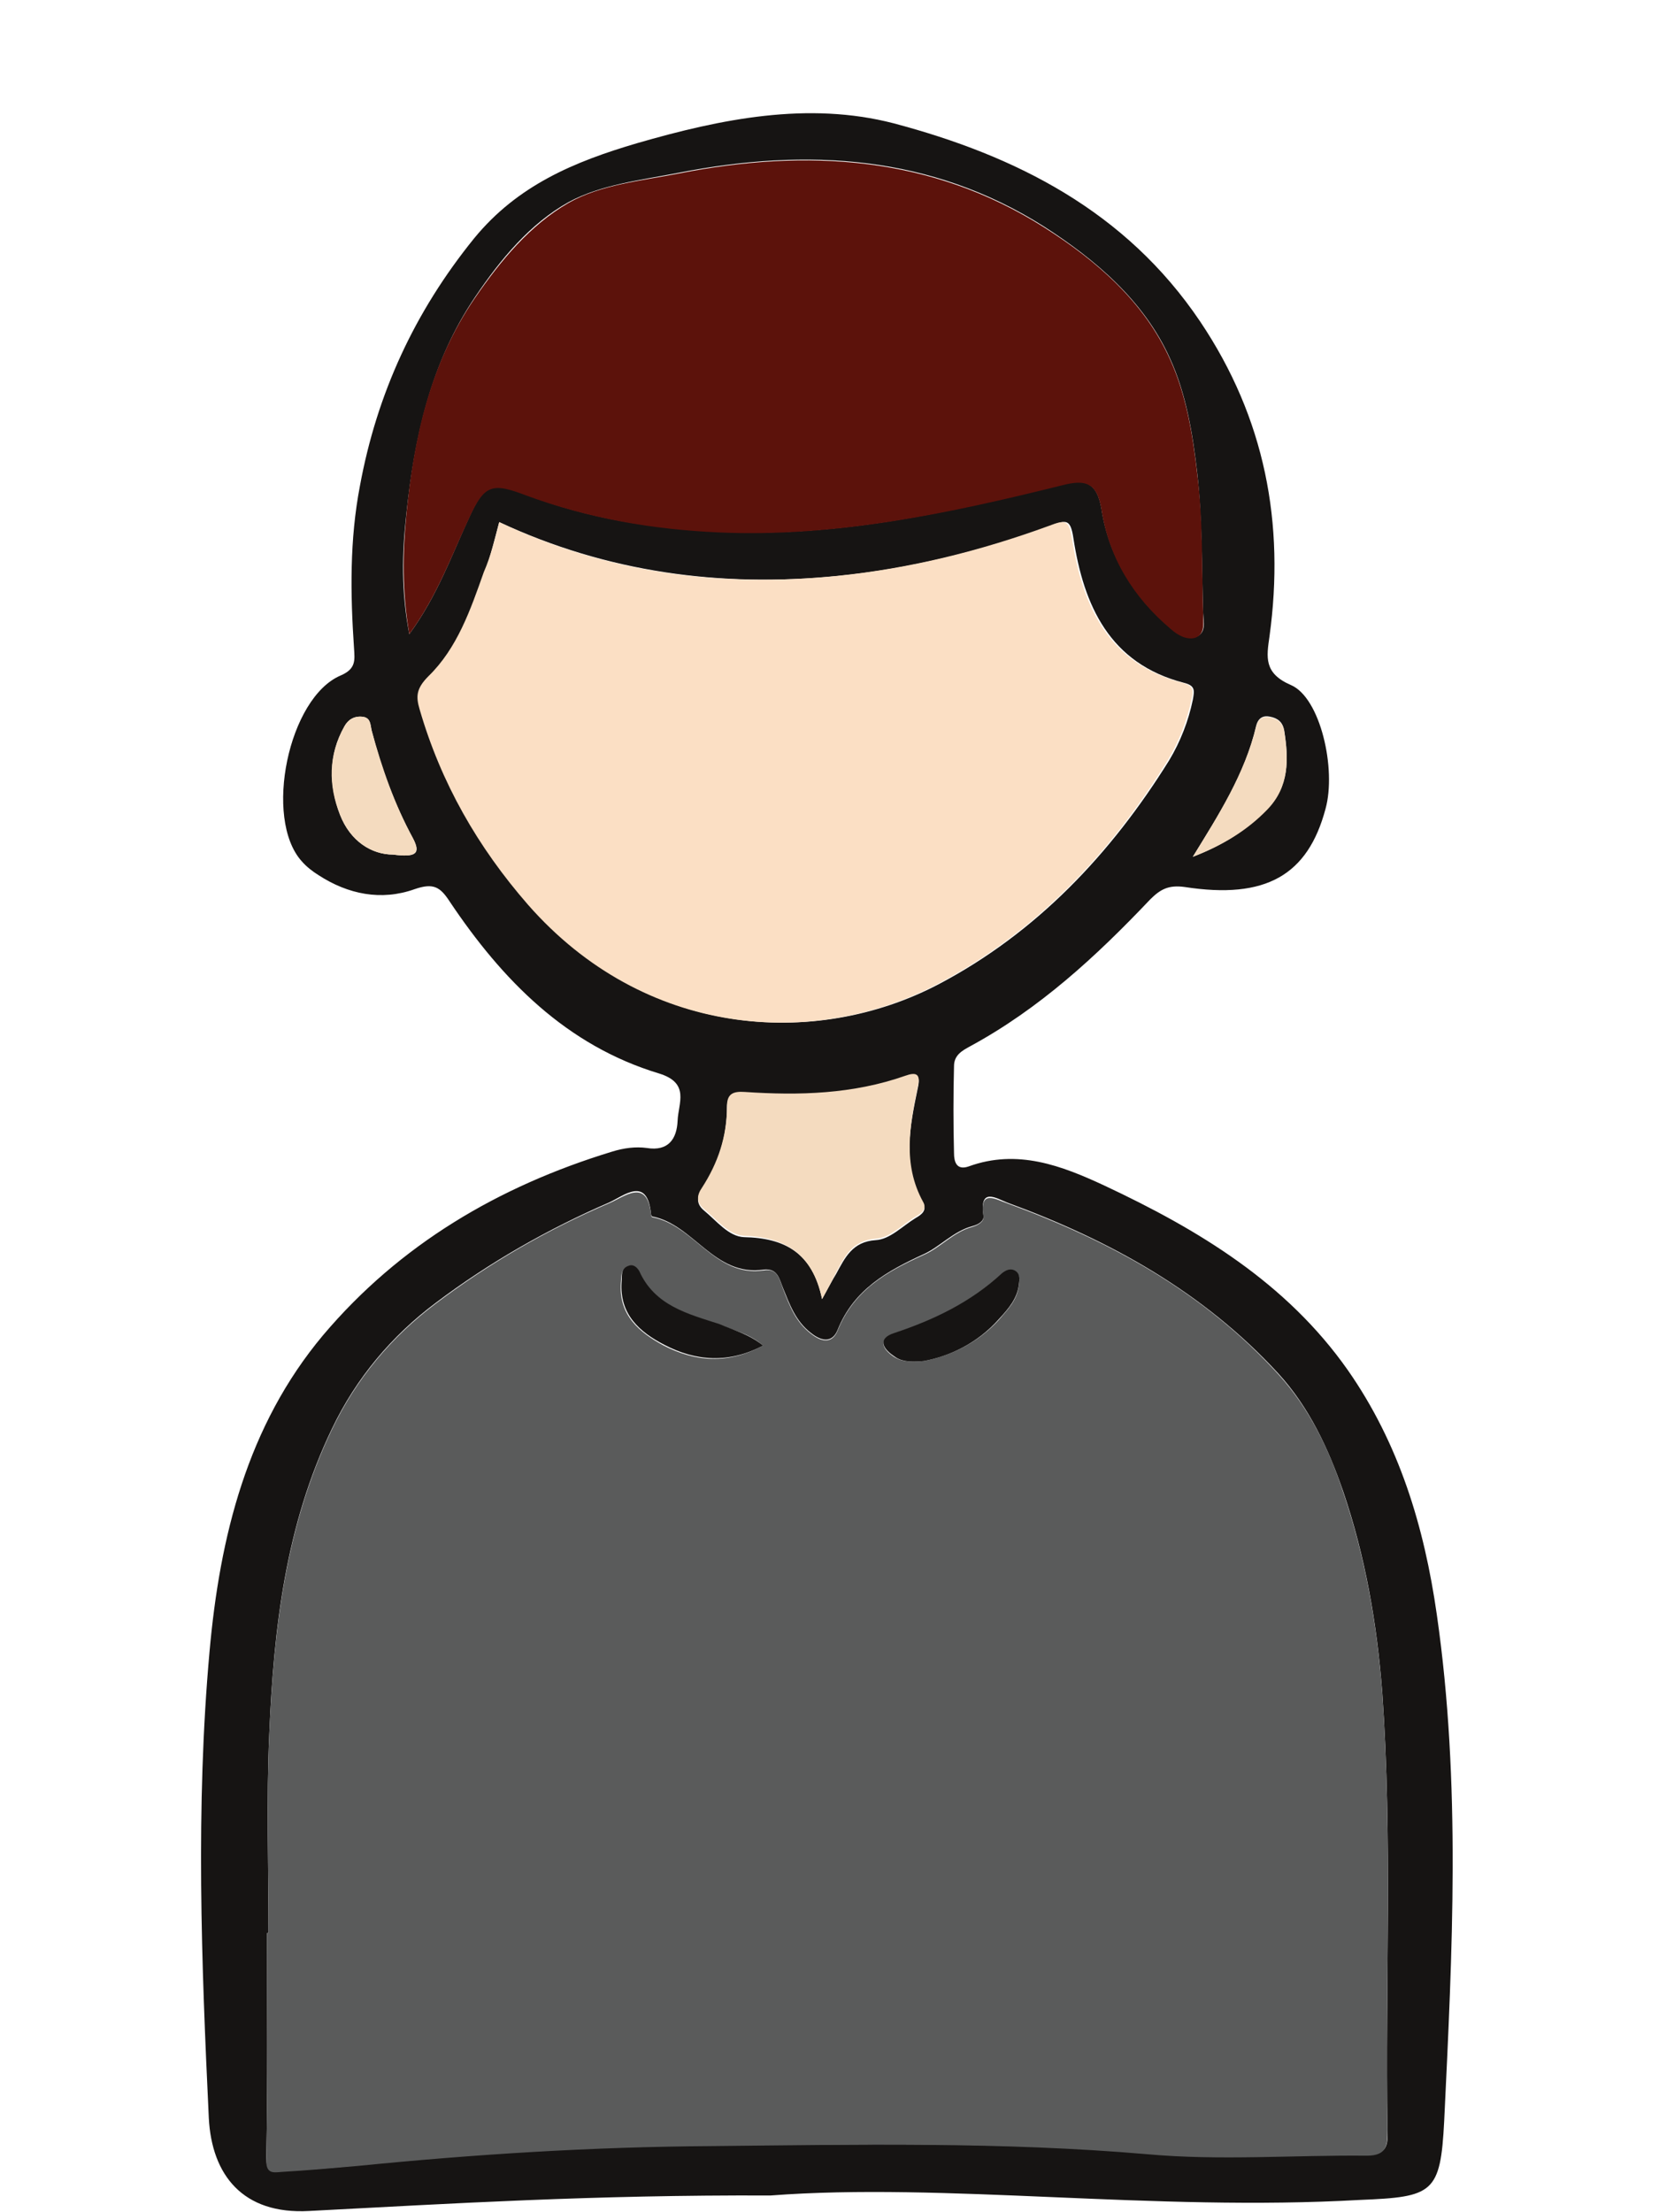 <?xml version="1.0" encoding="UTF-8" standalone="no"?>
<svg
   xmlns:dc="http://purl.org/dc/elements/1.1/"
   xmlns:cc="http://creativecommons.org/ns#"
   xmlns:rdf="http://www.w3.org/1999/02/22-rdf-syntax-ns#"
   xmlns:svg="http://www.w3.org/2000/svg"
   xmlns="http://www.w3.org/2000/svg"
   xmlns:xlink="http://www.w3.org/1999/xlink"
   xmlns:sodipodi="http://sodipodi.sourceforge.net/DTD/sodipodi-0.dtd"
   xmlns:inkscape="http://www.inkscape.org/namespaces/inkscape"
   inkscape:version="1.0beta1 (32d4812, 2019-09-19)"
   id="svg1408"
   version="1.1"
   viewBox="0 0 238.125 317.5"
   height="1200"
   width="900">
  <defs
     id="defs1402">
    <clipPath
       id="SVGID_2_">
      <use
         xlink:href="#SVGID_1_"
         overflow="visible"
         id="use1978"
         x="0"
         y="0"
         width="100%"
         height="100%" />
    </clipPath>
    <circle
       id="SVGID_1_"
       cx="231.7"
       cy="310.3"
       r="136.5" />
    <clipPath
       id="SVGID_4_">
      <use
         height="100%"
         width="100%"
         y="0"
         x="0"
         id="use2092"
         overflow="visible"
         xlink:href="#SVGID_3_" />
    </clipPath>
    <circle
       r="136.5"
       cy="310.3"
       cx="543.9"
       id="SVGID_3_" />
    <clipPath
       id="SVGID_6_">
      <use
         height="100%"
         width="100%"
         y="0"
         x="0"
         id="use2158"
         overflow="visible"
         xlink:href="#SVGID_5_" />
    </clipPath>
    <circle
       r="136.5"
       cy="310.3"
       cx="856.1"
       id="SVGID_5_" />
    <clipPath
       id="SVGID_8_">
      <use
         height="100%"
         width="100%"
         y="0"
         x="0"
         id="use2256"
         overflow="visible"
         xlink:href="#SVGID_7_" />
    </clipPath>
    <circle
       r="136.5"
       cy="310.3"
       cx="1168.3"
       id="SVGID_7_" />
    <clipPath
       id="SVGID_10_">
      <use
         height="100%"
         width="100%"
         y="0"
         x="0"
         id="use2342"
         overflow="visible"
         xlink:href="#SVGID_9_" />
    </clipPath>
    <circle
       r="136.5"
       cy="669.7"
       cx="231.7"
       id="SVGID_9_" />
    <clipPath
       id="SVGID_12_">
      <use
         height="100%"
         width="100%"
         y="0"
         x="0"
         id="use2418"
         overflow="visible"
         xlink:href="#SVGID_11_" />
    </clipPath>
    <circle
       r="136.5"
       cy="669.7"
       cx="543.9"
       id="SVGID_11_" />
    <clipPath
       id="SVGID_14_">
      <use
         height="100%"
         width="100%"
         y="0"
         x="0"
         id="use2556"
         overflow="visible"
         xlink:href="#SVGID_13_" />
    </clipPath>
    <circle
       r="136.5"
       cy="669.7"
       cx="856.1"
       id="SVGID_13_" />
    <clipPath
       id="SVGID_16_">
      <use
         height="100%"
         width="100%"
         y="0"
         x="0"
         id="use2684"
         overflow="visible"
         xlink:href="#SVGID_15_" />
    </clipPath>
    <circle
       r="136.5"
       cy="669.7"
       cx="1168.3"
       id="SVGID_15_" />
  </defs>
  <sodipodi:namedview
     inkscape:window-maximized="0"
     inkscape:window-y="134"
     inkscape:window-x="20"
     inkscape:window-height="907"
     inkscape:window-width="1600"
     units="px"
     showgrid="false"
     inkscape:document-rotation="0"
     inkscape:current-layer="layer1"
     inkscape:document-units="mm"
     inkscape:cy="560"
     inkscape:cx="400"
     inkscape:zoom="0.35"
     inkscape:pageshadow="2"
     inkscape:pageopacity="0.0"
     borderopacity="1.0"
     bordercolor="#666666"
     pagecolor="#ffffff"
     id="base" />
  <g
     id="layer1"
     inkscape:groupmode="layer"
     inkscape:label="Layer 1">
    <g
       transform="matrix(1.058,0,0,1.058,-1085.161,-143.226)"
       id="XMLID_57_">
      <path
         inkscape:connector-curvature="0"
         id="XMLID_41_"
         fill="#161413"
         d="m 1130.2,433.2 c -24.1,-0.1 -43.3,1.1 -62.6,2.1 -9,0.5 -13.2,-4.9 -13.6,-12.6 -1,-21.1 -1.8,-42.2 0.1,-63.3 1.4,-15.6 5.1,-30.6 15.4,-42.9 10.4,-12.3 23.8,-20.2 39.2,-24.9 1.6,-0.5 3.2,-0.7 4.7,-0.5 3,0.5 4.1,-1.3 4.2,-3.7 0.1,-2.4 1.7,-5.1 -2.5,-6.4 -12.6,-3.8 -21.3,-12.7 -28.4,-23.3 -1.3,-2 -2.2,-2.6 -4.8,-1.7 -4.5,1.6 -9,0.7 -13,-1.9 -0.8,-0.5 -1.6,-1.1 -2.3,-1.9 -5.2,-5.8 -1.8,-22.2 5.3,-25.2 2.1,-0.9 1.9,-2.1 1.8,-3.7 -0.5,-7.4 -0.6,-14.7 0.8,-22 2.3,-12.5 7.4,-23.6 15.5,-33.6 5.9,-7.2 13.6,-10.4 22.1,-12.9 11.4,-3.3 23.2,-5.7 34.8,-2.7 16.6,4.4 31.5,11.9 41.6,26.9 8.8,13.1 11.5,27.4 9.4,42.7 -0.4,2.8 -0.8,5 2.9,6.6 4,1.7 6.2,11.4 4.7,16.8 -2.4,9 -8.1,12.3 -19.1,10.6 -2.2,-0.3 -3.3,0.3 -4.7,1.7 -7.3,7.7 -15,14.8 -24.4,19.9 -1.1,0.6 -2.2,1.2 -2.2,2.7 -0.1,3.9 -0.1,7.9 0,11.8 0,1.1 0.3,2.4 2,1.8 6.6,-2.4 12.6,-0.1 18.4,2.6 12.8,6 24.7,13.2 33,25 7,10 10.4,21.3 12.1,33.2 3.3,22.9 2.1,45.8 1,68.7 -0.5,9.8 -1.5,10.3 -11.4,10.7 -28.1,1.6 -56.4,-2.4 -80,-0.6 z m -68.1,-35.6 c -0.1,0 -0.2,0 -0.2,0 0,10.2 0.1,20.4 -0.1,30.5 0,2.1 1,1.9 2.1,1.8 3.4,-0.2 6.8,-0.4 10.2,-0.8 16,-1.6 32,-2.6 48,-2.7 19.7,-0.1 39.4,-0.6 59.2,1.1 9.9,0.9 19.9,0 29.8,0.2 2.8,0 2.9,-1.4 2.8,-3.5 -0.3,-19.7 0.7,-39.5 -0.7,-59.2 -0.7,-9.3 -2.3,-18.5 -5.3,-27.3 -2,-5.8 -4.6,-11.4 -8.8,-16 -10.2,-11.1 -22.9,-18.1 -36.8,-23.2 -1.5,-0.6 -3.8,-2.1 -3.2,1.8 0.1,0.7 -0.7,1.2 -1.5,1.4 -2.6,0.7 -4.4,2.8 -6.6,3.8 -5,2.3 -9.5,4.8 -11.7,10.3 -0.7,1.7 -2.1,1.6 -3.6,0.4 -2.1,-1.6 -2.9,-3.9 -3.8,-6.1 -0.5,-1.2 -0.7,-2.7 -2.6,-2.5 -6.7,1 -9.5,-6.1 -15.1,-7.2 -0.1,0 -0.2,-0.2 -0.2,-0.3 -0.5,-5.3 -3.7,-2.5 -5.7,-1.6 -8.3,3.6 -16.2,8.1 -23.5,13.6 -6,4.5 -10.8,10.2 -14.1,17.1 -6.3,13.1 -7.9,27.1 -8.5,41.4 -0.4,9 -0.1,18 -0.1,27 z m 31.3,-191.4 c -0.6,2.3 -1.2,4.6 -1.9,6.8 -1.7,5.1 -3.6,10.4 -7.5,14.1 -1.8,1.7 -1.7,2.8 -1.2,4.5 2.8,10 7.9,18.7 14.7,26.5 15.7,18 38.7,19.6 55.5,10.8 13.3,-7 23.4,-17.7 31.3,-30.4 1.5,-2.5 2.6,-5.3 3.2,-8.2 0.2,-1.2 0.4,-1.9 -1.2,-2.3 -10.1,-2.6 -13.6,-10.5 -15,-19.6 -0.4,-2.7 -1,-2.5 -3.1,-1.7 -9.3,3.4 -18.9,5.8 -28.8,6.8 -16,1.6 -31.4,-0.5 -46,-7.3 z m -12.2,15.2 c 3.8,-5.2 5.7,-10.6 8.1,-15.8 2.1,-4.6 3,-4.9 7.8,-3.1 8.4,3.2 17.1,4.6 26.1,5 16,0.8 31.3,-2.6 46.6,-6.4 3.1,-0.8 4.7,-0.3 5.3,3.3 1,6.5 4.4,11.9 9.4,16.2 1,0.8 2.2,1.5 3.3,1.2 1.5,-0.4 1.2,-2 1.1,-3.2 -0.2,-6.4 -0.1,-12.8 -0.8,-19 -0.6,-5.3 -1.5,-10.8 -3.7,-15.6 -3.5,-7.8 -10.1,-13.4 -17.1,-17.9 -15.3,-9.7 -32.1,-10.7 -49.5,-7.3 -5.1,1 -10.6,1.6 -15,4 -5.2,2.9 -9.2,7.7 -12.7,12.9 -6,8.9 -8.2,19 -9.3,29.4 -0.6,5.3 -0.7,10.6 0.4,16.3 z m 56,90.2 c 1,-1.8 1.4,-2.6 1.9,-3.4 1.2,-2.2 2.2,-4.4 5.4,-4.6 1.9,-0.1 3.6,-1.9 5.4,-3 0.7,-0.4 1.6,-1 1,-2 -2.9,-5.1 -1.8,-10.4 -0.7,-15.7 0.4,-1.8 -0.3,-1.9 -1.7,-1.4 -7.1,2.4 -14.4,2.7 -21.8,2.2 -1.4,-0.1 -2.4,0.2 -2.4,1.9 0,4 -1.2,7.7 -3.4,11.1 -0.7,1 -0.8,2 0.3,2.9 1.7,1.4 3.3,3.5 5.4,3.6 5.5,0.1 9.3,2.1 10.6,8.4 z M 1079,251.3 c 3.1,0.4 3.8,-0.1 2.7,-2.2 -2.5,-4.6 -4.3,-9.5 -5.6,-14.6 -0.2,-0.8 -0.1,-1.8 -1.3,-1.9 -1.1,-0.1 -1.9,0.4 -2.4,1.3 -2.2,3.9 -2.1,8 -0.6,12 1.4,3.6 4.3,5.4 7.2,5.4 z m 108.5,0.3 c 3.9,-1.5 7.2,-3.5 10.1,-6.5 3,-3.1 2.9,-6.8 2.3,-10.6 -0.2,-1.2 -0.9,-1.7 -1.9,-1.9 -0.9,-0.2 -1.6,0.1 -1.9,1.2 -1.5,6.6 -5.1,12.1 -8.6,17.8 z" />
      <path
         inkscape:connector-curvature="0"
         id="XMLID_37_"
         fill="#5A5B5B"
         d="m 1062.1,397.6 c 0,-9 -0.3,-17.9 0.1,-26.9 0.6,-14.2 2.2,-28.3 8.5,-41.4 3.3,-6.9 8.1,-12.6 14.1,-17.1 7.3,-5.5 15.1,-10 23.5,-13.6 2,-0.8 5.2,-3.6 5.7,1.6 0,0.1 0.1,0.3 0.2,0.3 5.7,1.1 8.5,8.2 15.1,7.2 1.9,-0.3 2.1,1.2 2.6,2.5 0.9,2.3 1.7,4.5 3.8,6.1 1.5,1.2 2.9,1.3 3.6,-0.4 2.2,-5.5 6.6,-8 11.7,-10.3 2.3,-1 4,-3.1 6.6,-3.8 0.7,-0.2 1.6,-0.7 1.5,-1.4 -0.6,-3.8 1.7,-2.3 3.2,-1.8 14,5.1 26.7,12.1 36.8,23.2 4.2,4.6 6.9,10.2 8.8,16 3,8.8 4.6,18 5.3,27.3 1.4,19.7 0.4,39.5 0.7,59.2 0,2 0,3.5 -2.8,3.5 -9.9,-0.1 -19.9,0.7 -29.8,-0.2 -19.7,-1.7 -39.4,-1.3 -59.2,-1.1 -16,0.1 -32,1.1 -48,2.7 -3.4,0.3 -6.8,0.6 -10.2,0.8 -1.2,0.1 -2.2,0.3 -2.1,-1.8 0.2,-10.2 0.1,-20.4 0.1,-30.5 0,-0.1 0.1,-0.1 0.2,-0.1 z M 1151,320 c 3.3,-0.6 7.2,-2.3 10.2,-5.6 1.2,-1.4 2.5,-2.7 2.7,-4.7 0.1,-0.7 0.2,-1.5 -0.6,-1.9 -0.6,-0.3 -1.2,0 -1.7,0.4 -4.2,3.9 -9.2,6.3 -14.6,8.1 -2.2,0.7 -1.7,2 -0.1,3.1 0.9,0.6 2,0.8 4.1,0.6 z m -21.8,-2.1 c -2,-1.7 -4.1,-2.1 -6,-2.8 -4.3,-1.5 -8.7,-2.6 -10.9,-7.2 -0.3,-0.6 -0.8,-1 -1.5,-0.7 -1,0.4 -0.8,1.4 -0.9,2.2 -0.3,4.4 2.5,6.7 5.8,8.5 4.3,2.2 8.7,2.6 13.5,0 z" />
      <path
         inkscape:connector-curvature="0"
         id="XMLID_36_"
         fill="#FBDFC4"
         d="m 1093.4,206.2 c 14.6,6.9 29.9,8.9 45.8,7.3 9.9,-1 19.5,-3.4 28.8,-6.8 2.1,-0.8 2.7,-0.9 3.1,1.7 1.4,9.1 4.9,17 15,19.6 1.6,0.4 1.5,1.2 1.2,2.3 -0.6,2.9 -1.7,5.7 -3.2,8.2 -7.9,12.8 -18,23.4 -31.3,30.4 -16.8,8.8 -39.7,7.2 -55.5,-10.8 -6.8,-7.8 -11.8,-16.5 -14.7,-26.5 -0.5,-1.7 -0.5,-2.8 1.2,-4.5 3.9,-3.8 5.7,-9 7.5,-14.1 1,-2.3 1.5,-4.5 2.1,-6.8 z" />
      <path
         inkscape:connector-curvature="0"
         id="XMLID_35_"
         fill="#5C120B"
         d="m 1081.2,221.4 c -1,-5.8 -0.9,-11.1 -0.4,-16.2 1,-10.4 3.2,-20.5 9.3,-29.4 3.5,-5.1 7.5,-9.9 12.7,-12.9 4.4,-2.5 9.9,-3 15,-4 17.3,-3.4 34.2,-2.4 49.5,7.3 7.1,4.5 13.6,10.1 17.1,17.9 2.2,4.8 3.1,10.3 3.7,15.6 0.8,6.3 0.6,12.7 0.8,19 0,1.2 0.3,2.7 -1.1,3.2 -1.1,0.3 -2.3,-0.3 -3.3,-1.2 -5.1,-4.3 -8.4,-9.7 -9.4,-16.2 -0.6,-3.7 -2.2,-4.1 -5.3,-3.3 -15.3,3.8 -30.7,7.1 -46.6,6.4 -9,-0.4 -17.7,-1.9 -26.1,-5 -4.7,-1.8 -5.7,-1.5 -7.8,3.1 -2.4,5.1 -4.3,10.5 -8.1,15.7 z" />
      <path
         inkscape:connector-curvature="0"
         id="XMLID_34_"
         fill="#F4DBBF"
         d="m 1137.2,311.6 c -1.3,-6.3 -5.2,-8.4 -10.6,-8.6 -2.1,-0.1 -3.7,-2.2 -5.4,-3.6 -1.1,-0.9 -1,-1.9 -0.3,-2.9 2.2,-3.4 3.4,-7 3.4,-11.1 0,-1.7 0.9,-2 2.4,-1.9 7.4,0.5 14.7,0.3 21.8,-2.2 1.4,-0.5 2.1,-0.3 1.7,1.4 -1.1,5.3 -2.1,10.6 0.7,15.7 0.6,1 -0.3,1.6 -1,2 -1.8,1.1 -3.5,2.9 -5.4,3 -3.3,0.3 -4.2,2.4 -5.4,4.6 -0.5,1 -0.9,1.8 -1.9,3.6 z" />
      <path
         inkscape:connector-curvature="0"
         id="XMLID_33_"
         fill="#F4DBBF"
         d="m 1079,251.3 c -2.9,0 -5.8,-1.8 -7.2,-5.4 -1.6,-4 -1.6,-8.1 0.6,-12 0.5,-0.9 1.3,-1.4 2.4,-1.3 1.2,0.1 1.1,1.1 1.3,1.9 1.4,5.1 3.1,10 5.6,14.6 1.1,2.1 0.3,2.6 -2.7,2.2 z" />
      <path
         inkscape:connector-curvature="0"
         id="XMLID_32_"
         fill="#F4DBBF"
         d="m 1187.5,251.6 c 3.5,-5.7 7,-11.2 8.6,-17.7 0.3,-1.1 0.9,-1.4 1.9,-1.2 1,0.2 1.7,0.7 1.9,1.9 0.6,3.8 0.7,7.5 -2.3,10.6 -2.8,2.9 -6.2,4.9 -10.1,6.4 z" />
      <path
         inkscape:connector-curvature="0"
         id="XMLID_31_"
         fill="#161413"
         d="m 1151,320 c -2.1,0.2 -3.2,0 -4.1,-0.7 -1.6,-1.1 -2.1,-2.4 0.1,-3.1 5.4,-1.8 10.4,-4.2 14.6,-8.1 0.5,-0.4 1.1,-0.7 1.7,-0.4 0.8,0.4 0.7,1.2 0.6,1.9 -0.2,1.9 -1.4,3.3 -2.7,4.7 -3,3.4 -6.9,5.1 -10.2,5.7 z" />
      <path
         inkscape:connector-curvature="0"
         id="XMLID_30_"
         fill="#161413"
         d="m 1129.2,317.9 c -4.7,2.5 -9.2,2.1 -13.4,-0.1 -3.3,-1.7 -6.1,-4.1 -5.8,-8.5 0.1,-0.8 -0.2,-1.8 0.9,-2.2 0.7,-0.3 1.2,0.2 1.5,0.7 2.1,4.7 6.6,5.8 10.9,7.2 1.8,0.8 3.9,1.3 5.9,2.9 z" />
    </g>
  </g>
</svg>
